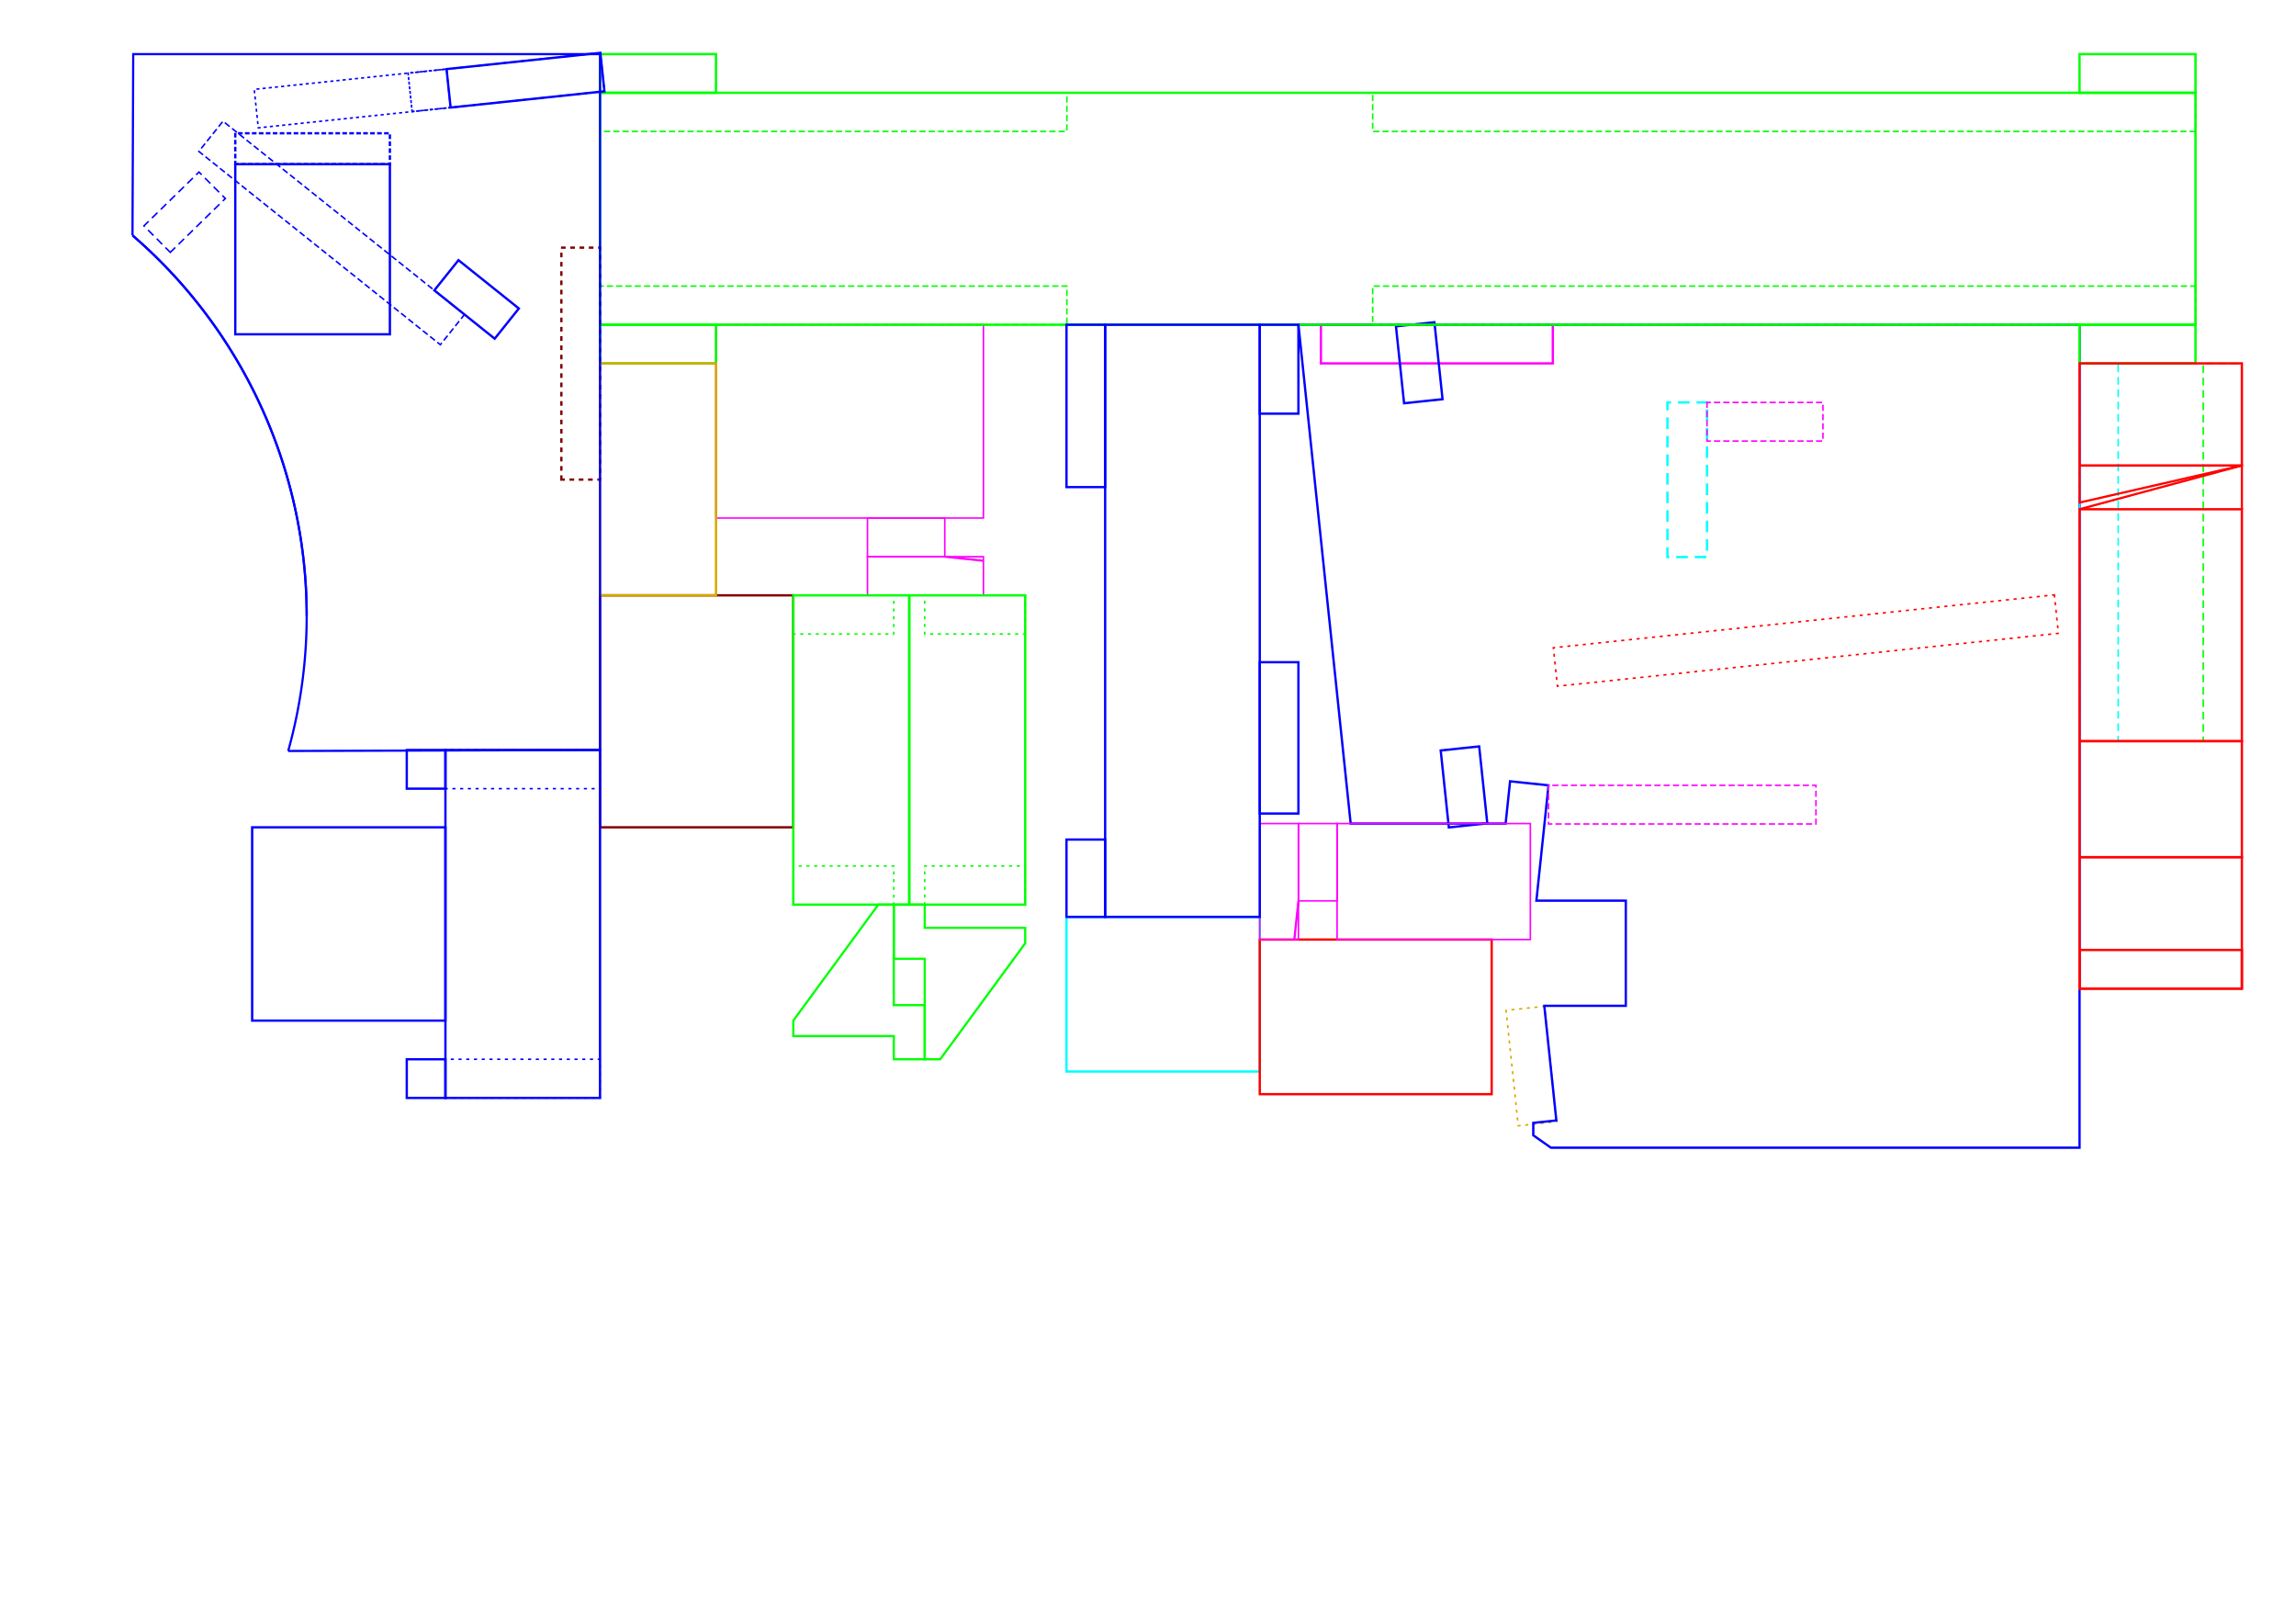 <?xml version="1.0" encoding="UTF-8" standalone="no"?>
<!-- Created with Inkscape (http://www.inkscape.org/) -->

<svg
   xmlns:dc="http://purl.org/dc/elements/1.1/"
   xmlns:cc="http://creativecommons.org/ns#"
   xmlns:rdf="http://www.w3.org/1999/02/22-rdf-syntax-ns#"
   xmlns:svg="http://www.w3.org/2000/svg"
   xmlns="http://www.w3.org/2000/svg"
   xmlns:sodipodi="http://sodipodi.sourceforge.net/DTD/sodipodi-0.dtd"
   xmlns:inkscape="http://www.inkscape.org/namespaces/inkscape"
   width="297mm"
   height="210mm"
   viewBox="0 0 1052.362 744.094"
   id="svg4243"
   version="1.1"
   inkscape:version="0.91 r13725"
   sodipodi:docname="indexer_P1.svg">
  <defs
     id="defs4245" />
  <sodipodi:namedview
     id="base"
     pagecolor="#ffffff"
     bordercolor="#666666"
     borderopacity="1.0"
     inkscape:pageopacity="0.0"
     inkscape:pageshadow="2"
     inkscape:zoom="0.7095873"
     inkscape:cx="526.1811"
     inkscape:cy="372.04724"
     inkscape:document-units="mm"
     inkscape:current-layer="layer1"
     showgrid="false"
     inkscape:snap-bbox="false"
     inkscape:bbox-paths="true"
     inkscape:object-paths="true"
     inkscape:snap-intersection-paths="true"
     inkscape:object-nodes="true"
     inkscape:snap-smooth-nodes="true"
     inkscape:snap-others="true"
     inkscape:window-width="1280"
     inkscape:window-height="697"
     inkscape:window-x="-8"
     inkscape:window-y="-8"
     inkscape:window-maximized="1"
     inkscape:snap-midpoints="false"
     inkscape:bbox-nodes="true"
     inkscape:snap-bbox-edge-midpoints="true"
     inkscape:snap-global="true"
     inkscape:snap-object-midpoints="true"
     inkscape:snap-bbox-midpoints="false"
     showguides="false"
     inkscape:snap-nodes="true"
     inkscape:snap-page="false">
    <sodipodi:guide
       position="-526.398,1539.983"
       orientation="1,0"
       id="guide4742" />
  </sodipodi:namedview>
  <g
     inkscape:label="Layer 1"
     inkscape:groupmode="layer"
     id="layer1"
     transform="translate(0,-308.268)">
    <g
       id="g9257"
       transform="matrix(-1,0,0,1,1052.362,-2.3095703e-5)">
      <rect
         transform="matrix(0,1,-1,0,0,0)"
         y="-777.337"
         x="581.102"
         height="88.583"
         width="106.299"
         id="rect9079"
         style="fill:none;fill-opacity:1;stroke:#800000;stroke-width:1.063;stroke-linecap:square;stroke-miterlimit:4;stroke-dasharray:none;stroke-dashoffset:0;stroke-opacity:1" />
      <rect
         style="fill:none;fill-opacity:1;stroke:#00ffff;stroke-width:1.063;stroke-linecap:square;stroke-miterlimit:4;stroke-dasharray:none;stroke-dashoffset:0;stroke-opacity:1"
         id="rect5634-5"
         width="70.866"
         height="88.583"
         x="728.449"
         y="-563.536"
         transform="matrix(0,1,-1,0,0,0)" />
      <g
         transform="matrix(0,-1,-1,0,1352.17,1462.244)"
         id="g7335">
        <g
           id="g5664"
           transform="translate(-4.776,2076.237)">
          <rect
             style="fill:none;fill-opacity:1;stroke:#ff00ff;stroke-width:0.709;stroke-linecap:square;stroke-miterlimit:4;stroke-dasharray:none;stroke-dashoffset:0;stroke-opacity:1"
             id="rect5284"
             width="17.717"
             height="53.15"
             x="885.918"
             y="-1378.826" />
          <rect
             style="fill:none;fill-opacity:1;stroke:#ff00ff;stroke-width:0.709;stroke-linecap:square;stroke-miterlimit:4;stroke-dasharray:none;stroke-dashoffset:0;stroke-opacity:1"
             id="rect5288"
             width="17.717"
             height="35.433"
             x="903.634"
             y="-1378.826" />
          <rect
             style="fill:none;fill-opacity:1;stroke:#ff00ff;stroke-width:0.709;stroke-linecap:square;stroke-miterlimit:4;stroke-dasharray:none;stroke-dashoffset:0;stroke-opacity:1"
             id="rect5292"
             width="88.583"
             height="122.578"
             x="921.351"
             y="-1448.255" />
          <path
             inkscape:connector-curvature="0"
             id="path5631"
             d="m 903.634,-1343.393 -1.862,17.716"
             style="fill:none;fill-rule:evenodd;stroke:#ff00ff;stroke-width:1px;stroke-linecap:butt;stroke-linejoin:miter;stroke-opacity:1" />
        </g>
      </g>
      <rect
         transform="matrix(0,-1,1,0,0,0)"
         y="368.655"
         x="-809.696"
         height="106.299"
         width="70.866"
         id="rect5007-9-7"
         style="fill:none;fill-opacity:1;stroke:#ff0000;stroke-width:1.063;stroke-linecap:square;stroke-miterlimit:4;stroke-dasharray:none;stroke-dashoffset:0;stroke-opacity:1" />
      <rect
         transform="matrix(0.105,-0.995,0.995,0.105,0,0)"
         style="fill:none;fill-opacity:1;stroke:#d4aa00;stroke-width:0.709;stroke-linecap:square;stroke-miterlimit:4;stroke-dasharray:0.709, 2.835;stroke-dashoffset:0;stroke-opacity:1"
         id="rect4929-2-6-8"
         width="53.15"
         height="17.717"
         x="-781.803"
         y="423.058" />
      <g
         transform="translate(74.409,-17.717)"
         id="g7785">
        <rect
           y="591.168"
           x="98.912"
           height="17.717"
           width="230.784"
           id="rect5565"
           style="fill:none;fill-opacity:1;stroke:#ff0000;stroke-width:0.709;stroke-linecap:square;stroke-miterlimit:4;stroke-dasharray:0.709, 2.835;stroke-dashoffset:0;stroke-opacity:1"
           transform="matrix(0.995,0.105,-0.105,0.995,0,0)" />
        <g
           id="g6387"
           transform="matrix(0,1,-1,0,927.805,384.448)">
          <rect
             style="fill:none;fill-opacity:1;stroke:#ff00ff;stroke-width:1.063;stroke-linecap:square;stroke-miterlimit:4;stroke-dasharray:none;stroke-dashoffset:0;stroke-opacity:1"
             id="rect5563"
             width="17.717"
             height="106.299"
             x="90.355"
             y="555.288" />
          <path
             style="fill:none;fill-rule:evenodd;stroke:#0000ff;stroke-width:1.063;stroke-linecap:butt;stroke-linejoin:miter;stroke-miterlimit:4;stroke-dasharray:none;stroke-opacity:1"
             d="m 90.355,903.002 0,-358.025 228.594,23.949 0,62.154 0,8.872 0,-5e-4 -19.371,2.036 1.852,17.619 52.858,-5.556 0,40.978 48.174,0 3e-5,-37.358 52.547,5.523 1.111,-10.572 5.692,0 5.679,8.084 0,242.294 z"
             id="path6796"
             inkscape:connector-curvature="0"
             sodipodi:nodetypes="cccccccccccccccccc" />
          <rect
             style="fill:none;fill-opacity:1;stroke:#0000ff;stroke-width:1.063;stroke-linecap:square;stroke-miterlimit:4;stroke-dasharray:none;stroke-dashoffset:0;stroke-opacity:1"
             id="rect6177"
             width="35.433"
             height="17.717"
             x="152.383"
             y="576.568"
             transform="matrix(0.995,0.105,-0.105,0.995,0,0)" />
          <rect
             transform="matrix(0.995,0.105,-0.105,0.995,0,0)"
             y="576.568"
             x="347.735"
             height="17.717"
             width="35.433"
             id="rect6179"
             style="fill:none;fill-opacity:1;stroke:#0000ff;stroke-width:1.063;stroke-linecap:square;stroke-miterlimit:4;stroke-dasharray:none;stroke-dashoffset:0;stroke-opacity:1" />
          <rect
             transform="matrix(0,-1,1,0,0,0)"
             y="125.951"
             x="-732.245"
             height="70.866"
             width="18.127"
             id="rect5481-6-0"
             style="fill:none;fill-opacity:1;stroke:#00ffff;stroke-width:1.063;stroke-linecap:square;stroke-miterlimit:4;stroke-dasharray:4.252, 4.252;stroke-dashoffset:0;stroke-opacity:1" />
          <rect
             style="fill:none;fill-opacity:1;stroke:#ff00ff;stroke-width:0.709;stroke-linecap:square;stroke-miterlimit:4;stroke-dasharray:2.126, 2.126;stroke-dashoffset:0;stroke-opacity:1"
             id="rect5284-2-1"
             width="17.717"
             height="122.578"
             x="301.43"
             y="659.608" />
          <rect
             style="fill:none;fill-opacity:1;stroke:#ff00ff;stroke-width:0.709;stroke-linecap:square;stroke-miterlimit:4;stroke-dasharray:2.126, 2.126;stroke-dashoffset:0;stroke-opacity:1"
             id="rect5573-4"
             width="17.717"
             height="53.15"
             x="125.951"
             y="732.245" />
        </g>
      </g>
      <g
         transform="matrix(-1,0,0,-1,1638.986,-257.952)"
         id="g5569">
        <rect
           style="fill:none;fill-opacity:1;stroke:#0000ff;stroke-width:0.709;stroke-linecap:square;stroke-miterlimit:4;stroke-dasharray:0.709, 2.835;stroke-dashoffset:0;stroke-opacity:1"
           id="rect5551"
           width="70.866"
           height="17.717"
           x="790.783"
           y="-1069.369" />
        <rect
           style="fill:none;fill-opacity:1;stroke:#0000ff;stroke-width:1.063;stroke-linecap:square;stroke-miterlimit:4;stroke-dasharray:none;stroke-dashoffset:0;stroke-opacity:1"
           id="rect6184-8"
           width="70.866"
           height="159.449"
           x="790.783"
           y="-1069.369" />
        <rect
           y="-1033.936"
           x="702.2"
           height="88.583"
           width="88.583"
           id="rect5528"
           style="fill:none;fill-opacity:1;stroke:#0000ff;stroke-width:1.063;stroke-linecap:square;stroke-miterlimit:4;stroke-dasharray:none;stroke-dashoffset:0;stroke-opacity:1" />
        <rect
           y="-1069.369"
           x="773.066"
           height="17.717"
           width="17.717"
           id="rect6182-9-2"
           style="fill:none;fill-opacity:1;stroke:#0000ff;stroke-width:1.063;stroke-linecap:square;stroke-miterlimit:4;stroke-dasharray:none;stroke-dashoffset:0;stroke-opacity:1" />
        <rect
           style="fill:none;fill-opacity:1;stroke:#0000ff;stroke-width:1.063;stroke-linecap:square;stroke-miterlimit:4;stroke-dasharray:none;stroke-dashoffset:0;stroke-opacity:1"
           id="rect5547"
           width="17.717"
           height="17.717"
           x="773.066"
           y="-927.637" />
        <rect
           y="-927.637"
           x="790.783"
           height="17.717"
           width="70.866"
           id="rect5553"
           style="fill:none;fill-opacity:1;stroke:#0000ff;stroke-width:0.709;stroke-linecap:square;stroke-miterlimit:4;stroke-dasharray:0.709, 2.835;stroke-dashoffset:0;stroke-opacity:1" />
      </g>
      <g
         id="g6131"
         transform="translate(-987.524,1400.173)">
        <rect
           style="fill:none;fill-opacity:1;stroke:#00ff00;stroke-width:1.063;stroke-linecap:square;stroke-miterlimit:4;stroke-dasharray:none;stroke-dashoffset:0;stroke-opacity:1"
           id="rect5406"
           width="731.275"
           height="106.299"
           x="1033.587"
           y="-1049.385" />
        <rect
           style="fill:none;fill-opacity:1;stroke:#00ff00;stroke-width:1.063;stroke-linecap:square;stroke-miterlimit:4;stroke-dasharray:none;stroke-dashoffset:0;stroke-opacity:1"
           id="rect5397-3"
           width="53.15"
           height="17.717"
           x="1033.587"
           y="-1067.102" />
        <rect
           y="-943.086"
           x="1033.587"
           height="17.717"
           width="53.15"
           id="rect5426"
           style="fill:none;fill-opacity:1;stroke:#00ff00;stroke-width:1.063;stroke-linecap:square;stroke-miterlimit:4;stroke-dasharray:none;stroke-dashoffset:0;stroke-opacity:1" />
        <rect
           y="-1067.102"
           x="1711.712"
           height="17.717"
           width="53.15"
           id="rect5428"
           style="fill:none;fill-opacity:1;stroke:#00ff00;stroke-width:1.063;stroke-linecap:square;stroke-miterlimit:4;stroke-dasharray:none;stroke-dashoffset:0;stroke-opacity:1" />
        <rect
           style="fill:none;fill-opacity:1;stroke:#00ff00;stroke-width:1.063;stroke-linecap:square;stroke-miterlimit:4;stroke-dasharray:none;stroke-dashoffset:0;stroke-opacity:1"
           id="rect5430"
           width="53.15"
           height="17.717"
           x="1711.712"
           y="-943.086" />
        <rect
           y="-1049.385"
           x="1033.587"
           height="17.717"
           width="377.137"
           id="rect5432"
           style="fill:none;fill-opacity:1;stroke:#00ff00;stroke-width:0.709;stroke-linecap:square;stroke-miterlimit:4;stroke-dasharray:2.126, 2.126;stroke-dashoffset:0;stroke-opacity:1" />
        <rect
           style="fill:none;fill-opacity:1;stroke:#00ff00;stroke-width:0.709;stroke-linecap:square;stroke-miterlimit:4;stroke-dasharray:2.126, 2.126;stroke-dashoffset:0;stroke-opacity:1"
           id="rect5434"
           width="377.137"
           height="17.717"
           x="1033.587"
           y="-960.802" />
        <rect
           y="-1049.385"
           x="1550.896"
           height="17.717"
           width="213.966"
           id="rect5436"
           style="fill:none;fill-opacity:1;stroke:#00ff00;stroke-width:0.709;stroke-linecap:square;stroke-miterlimit:4;stroke-dasharray:2.126, 2.126;stroke-dashoffset:0;stroke-opacity:1" />
        <rect
           style="fill:none;fill-opacity:1;stroke:#00ff00;stroke-width:0.709;stroke-linecap:square;stroke-miterlimit:4;stroke-dasharray:2.126, 2.126;stroke-dashoffset:0;stroke-opacity:1"
           id="rect5438"
           width="213.966"
           height="17.717"
           x="1550.896"
           y="-960.802" />
      </g>
      <g
         transform="matrix(-1,0,0,1,1358.599,-124.385)"
         id="g7349">
        <g
           id="g5702"
           transform="translate(-4.776,2076.237)">
          <rect
             y="-1266.171"
             x="888.421"
             height="53.15"
             width="17.717"
             id="rect5601"
             style="fill:none;fill-opacity:1;stroke:#ff00ff;stroke-width:0.709;stroke-linecap:square;stroke-miterlimit:4;stroke-dasharray:none;stroke-dashoffset:0;stroke-opacity:1" />
          <rect
             y="-1266.171"
             x="906.138"
             height="35.433"
             width="17.717"
             id="rect5603"
             style="fill:none;fill-opacity:1;stroke:#ff00ff;stroke-width:0.709;stroke-linecap:square;stroke-miterlimit:4;stroke-dasharray:none;stroke-dashoffset:0;stroke-opacity:1" />
          <rect
             style="fill:none;fill-opacity:1;stroke:#ff00ff;stroke-width:0.709;stroke-linecap:square;stroke-miterlimit:4;stroke-dasharray:none;stroke-dashoffset:0;stroke-opacity:1"
             id="rect5605"
             width="88.583"
             height="53.15"
             x="923.854"
             y="-1266.171" />
          <path
             style="fill:none;fill-rule:evenodd;stroke:#ff00ff;stroke-width:1px;stroke-linecap:butt;stroke-linejoin:miter;stroke-opacity:1"
             d="m 906.138,-1230.738 -1.862,17.716"
             id="path5633"
             inkscape:connector-curvature="0" />
        </g>
      </g>
      <g
         style="stroke:#0000ff"
         id="g7477"
         transform="matrix(0,-1,1,0,2038.543,861.041)">
        <rect
           style="fill:none;fill-opacity:1;stroke:#0000ff;stroke-width:1.063;stroke-linecap:square;stroke-miterlimit:4;stroke-dasharray:none;stroke-dashoffset:0;stroke-opacity:1"
           id="rect5837"
           width="271.362"
           height="70.866"
           x="132.592"
           y="-1563.589" />
        <rect
           y="-1492.723"
           x="132.592"
           height="17.717"
           width="35.433"
           id="rect5839-0"
           style="fill:none;fill-opacity:1;stroke:#0000ff;stroke-width:1.063;stroke-linecap:square;stroke-miterlimit:4;stroke-dasharray:none;stroke-dashoffset:0;stroke-opacity:1" />
        <rect
           y="-1581.306"
           x="179.958"
           height="17.717"
           width="69.338"
           id="rect5839-0-0"
           style="fill:none;fill-opacity:1;stroke:#0000ff;stroke-width:1.063;stroke-linecap:square;stroke-miterlimit:4;stroke-dasharray:none;stroke-dashoffset:0;stroke-opacity:1" />
        <rect
           style="fill:none;fill-opacity:1;stroke:#0000ff;stroke-width:1.063;stroke-linecap:square;stroke-miterlimit:4;stroke-dasharray:none;stroke-dashoffset:0;stroke-opacity:1"
           id="rect5874"
           width="40.748"
           height="17.717"
           x="363.207"
           y="-1581.306" />
        <rect
           style="fill:none;fill-opacity:1;stroke:#0000ff;stroke-width:1.063;stroke-linecap:square;stroke-miterlimit:4;stroke-dasharray:none;stroke-dashoffset:0;stroke-opacity:1"
           id="rect5874-2"
           width="74.409"
           height="17.717"
           x="329.545"
           y="-1492.723" />
      </g>
      <rect
         transform="scale(-1,-1)"
         style="fill:none;fill-opacity:1;stroke:#d4aa00;stroke-width:1.063;stroke-linecap:square;stroke-miterlimit:4;stroke-dasharray:none;stroke-dashoffset:0;stroke-opacity:1"
         id="rect4929-2-6"
         width="53.15"
         height="106.299"
         x="-777.337"
         y="-581.102" />
      <g
         transform="matrix(0,-1,1,0,-228.72,1316.379)"
         id="g8055">
        <path
           style="fill:none;fill-rule:evenodd;stroke:#00ff00;stroke-width:1px;stroke-linecap:butt;stroke-linejoin:miter;stroke-opacity:1"
           d="m 522.678,857.239 0,-7.087 53.15,-38.976 7.087,0 0,46.063 10.63,0 0,14.173 -24.803,0 -10e-6,-14.173 z"
           id="path5158"
           inkscape:connector-curvature="0" />
        <g
           id="g8026"
           transform="translate(0,53.15)">
          <rect
             transform="matrix(0,1,-1,0,0,0)"
             y="-735.276"
             x="811.176"
             height="141.732"
             width="53.15"
             id="rect5140-6"
             style="fill:none;fill-opacity:1;stroke:#00ff00;stroke-width:1.063;stroke-linecap:square;stroke-miterlimit:4;stroke-dasharray:none;stroke-dashoffset:0;stroke-opacity:1" />
          <rect
             y="818.262"
             x="593.544"
             height="46.063"
             width="17.717"
             id="rect8007"
             style="fill:none;fill-opacity:1;stroke:#00ff00;stroke-width:0.709;stroke-linecap:square;stroke-miterlimit:4;stroke-dasharray:0.709, 2.835;stroke-dashoffset:0;stroke-opacity:1" />
          <rect
             y="818.262"
             x="717.56"
             height="46.063"
             width="17.717"
             id="rect8007-9"
             style="fill:none;fill-opacity:1;stroke:#00ff00;stroke-width:0.709;stroke-linecap:square;stroke-miterlimit:4;stroke-dasharray:0.709, 2.835;stroke-dashoffset:0;stroke-opacity:1" />
        </g>
        <g
           id="g8048"
           transform="matrix(0,-1,-1,0,1617.318,1372.83)">
          <rect
             style="fill:none;fill-opacity:1;stroke:#00ff00;stroke-width:1.063;stroke-linecap:square;stroke-miterlimit:4;stroke-dasharray:none;stroke-dashoffset:0;stroke-opacity:1"
             id="rect8005"
             width="53.15"
             height="141.732"
             x="-561.654"
             y="-1023.774"
             transform="scale(-1,-1)" />
          <rect
             y="882.042"
             x="515.591"
             height="17.717"
             width="46.063"
             id="rect8031"
             style="fill:none;fill-opacity:1;stroke:#00ff00;stroke-width:0.709;stroke-linecap:square;stroke-miterlimit:4;stroke-dasharray:0.709, 2.835;stroke-dashoffset:0;stroke-opacity:1" />
          <rect
             y="1006.058"
             x="515.591"
             height="17.717"
             width="46.063"
             id="rect8031-2"
             style="fill:none;fill-opacity:1;stroke:#00ff00;stroke-width:0.709;stroke-linecap:square;stroke-miterlimit:4;stroke-dasharray:0.709, 2.835;stroke-dashoffset:0;stroke-opacity:1" />
        </g>
        <path
           inkscape:connector-curvature="0"
           id="path8053"
           d="m 593.544,871.412 0,7.087 -53.15,38.976 -7.087,0 0,-46.063 -10.63,0 0,-14.173 24.803,0 10e-6,14.173 z"
           style="fill:none;fill-rule:evenodd;stroke:#00ff00;stroke-width:1px;stroke-linecap:butt;stroke-linejoin:miter;stroke-opacity:1" />
      </g>
      <g
         transform="translate(1.26,-1.3646668e-4)"
         id="g9025">
        <rect
           transform="matrix(-0.781,0.625,-0.625,-0.781,0,0)"
           y="-894.403"
           x="-513.396"
           height="17.717"
           width="141.732"
           id="rect4997-5"
           style="fill:none;fill-opacity:1;stroke:#0000ff;stroke-width:0.709;stroke-linecap:square;stroke-miterlimit:4;stroke-dasharray:2.126, 2.126;stroke-dashoffset:0;stroke-opacity:1" />
        <rect
           style="fill:none;fill-opacity:1;stroke:#0000ff;stroke-width:1.063;stroke-linecap:square;stroke-miterlimit:4;stroke-dasharray:none;stroke-dashoffset:0;stroke-opacity:1"
           id="rect4987-0"
           width="70.866"
           height="77.953"
           x="-943.265"
           y="-461.466"
           ry="0"
           transform="scale(-1,-1)" />
        <rect
           ry="0"
           y="-383.514"
           x="-943.265"
           height="14.173"
           width="70.866"
           id="rect4989-5"
           style="fill:none;fill-opacity:1;stroke:#0000ff;stroke-width:1.063;stroke-linecap:square;stroke-miterlimit:4;stroke-dasharray:1.063, 2.126;stroke-dashoffset:0;stroke-opacity:1"
           transform="scale(-1,-1)" />
        <rect
           style="fill:none;fill-opacity:1;stroke:#800000;stroke-width:1.063;stroke-linecap:square;stroke-miterlimit:4;stroke-dasharray:1.063, 3.189;stroke-dashoffset:0;stroke-opacity:1"
           id="rect5007-2"
           width="17.717"
           height="106.299"
           x="-793.794"
           y="-528.051"
           transform="scale(-1,-1)" />
        <path
           style="fill:none;fill-rule:evenodd;stroke:#0000ff;stroke-width:1px;stroke-linecap:butt;stroke-linejoin:miter;stroke-opacity:1"
           id="path5009-4"
           sodipodi:type="arc"
           sodipodi:cx="-1140.8448"
           sodipodi:cy="-590.49768"
           sodipodi:rx="230.31496"
           sodipodi:ry="230.31496"
           sodipodi:start="0"
           sodipodi:end="0.85844064"
           d="m -910.53,-590.498 a 230.315,230.315 0 0 1 -79.777,174.308"
           sodipodi:open="true"
           transform="scale(-1,-1)" />
        <g
           style="stroke:#0000ff"
           id="g5911-6"
           transform="matrix(-1,0,0,-1,1502.652,872.422)">
          <path
             style="fill:none;fill-rule:evenodd;stroke:#0000ff;stroke-width:1px;stroke-linecap:butt;stroke-linejoin:miter;stroke-opacity:1"
             id="circle4933-6"
             sodipodi:type="arc"
             sodipodi:cx="361.80679"
             sodipodi:cy="281.92468"
             sodipodi:rx="230.31496"
             sodipodi:ry="230.31496"
             sodipodi:start="6.0109815"
             sodipodi:end="0.85844064"
             d="M 583.642,220.003 A 230.315,230.315 0 0 1 512.345,456.233"
             sodipodi:open="true" />
          <path
             style="fill:none;fill-rule:evenodd;stroke:#0000ff;stroke-width:1px;stroke-linecap:butt;stroke-linejoin:miter;stroke-opacity:1"
             d="m 512.276,456.292 0.333,83.059 213.965,2e-5 -3e-5,-318.898 -142.932,-0.45"
             id="path4935-1"
             inkscape:connector-curvature="0"
             sodipodi:nodetypes="ccccc" />
        </g>
        <rect
           style="fill:none;fill-opacity:1;stroke:#0000ff;stroke-width:1.063;stroke-linecap:square;stroke-miterlimit:4;stroke-dasharray:none;stroke-dashoffset:0;stroke-opacity:1"
           id="rect5850-7"
           width="35.433"
           height="17.717"
           x="-389.38"
           y="858.97"
           transform="matrix(-0.781,0.625,0.625,0.781,0,0)" />
        <rect
           style="fill:none;fill-opacity:1;stroke:#0000ff;stroke-width:0.709;stroke-linecap:square;stroke-miterlimit:4;stroke-dasharray:2.835, 2.835;stroke-dashoffset:0;stroke-opacity:1"
           id="rect6104-5"
           width="35.299"
           height="17.108"
           x="-988.753"
           y="376.906"
           transform="matrix(-0.715,-0.699,0.706,-0.709,0,0)" />
        <g
           style="stroke:#0000ff"
           transform="matrix(-1,0,0,-1,1502.652,872.422)"
           id="g6186">
          <rect
             style="fill:none;fill-opacity:1;stroke:#0000ff;stroke-width:0.709;stroke-linecap:square;stroke-miterlimit:4;stroke-dasharray:0.709, 2.126;stroke-dashoffset:0;stroke-opacity:1"
             id="rect6180"
             width="159.449"
             height="17.717"
             x="619.522"
             y="442.732"
             transform="matrix(0.995,0.105,-0.105,0.995,0,0)" />
          <rect
             style="fill:none;fill-opacity:1;stroke:#0000ff;stroke-width:0.709;stroke-linecap:square;stroke-miterlimit:4;stroke-dasharray:0.709, 1.417;stroke-dashoffset:0;stroke-opacity:1"
             id="rect6182"
             width="17.717"
             height="17.717"
             x="690.388"
             y="442.732"
             transform="matrix(0.995,0.105,-0.105,0.995,0,0)" />
          <rect
             y="442.732"
             x="708.105"
             height="17.717"
             width="70.866"
             id="rect6184"
             style="fill:none;fill-opacity:1;stroke:#0000ff;stroke-width:1.063;stroke-linecap:square;stroke-miterlimit:4;stroke-dasharray:none;stroke-dashoffset:0;stroke-opacity:1"
             transform="matrix(0.995,0.105,-0.105,0.995,0,0)" />
        </g>
      </g>
      <g
         transform="matrix(-1,0,0,-1,1036.409,1147.536)"
         id="g9126">
        <rect
           y="499.606"
           x="993.89"
           height="173.126"
           width="17.717"
           id="rect8956"
           style="fill:none;fill-opacity:1;stroke:#00ff00;stroke-width:0.709;stroke-linecap:square;stroke-miterlimit:4;stroke-dasharray:2.835, 2.835;stroke-dashoffset:0;stroke-opacity:1" />
        <rect
           style="fill:none;fill-opacity:1;stroke:#00ffff;stroke-width:0.709;stroke-linecap:square;stroke-miterlimit:4;stroke-dasharray:2.835, 2.835;stroke-dashoffset:0;stroke-opacity:1"
           id="rect8954"
           width="17.717"
           height="173.126"
           x="937.197"
           y="499.606" />
        <g
           id="g7627"
           transform="matrix(0,-1,1,0,106.765,1173.206)">
          <path
             inkscape:connector-curvature="0"
             id="path5486-2"
             d="m 567.301,830.432 -20.055,74.409 20.055,0"
             style="fill:none;fill-rule:evenodd;stroke:#ff0000;stroke-width:1px;stroke-linecap:butt;stroke-linejoin:miter;stroke-opacity:1" />
          <rect
             style="fill:none;fill-opacity:1;stroke:#ff0000;stroke-width:1.063;stroke-linecap:square;stroke-miterlimit:4;stroke-dasharray:none;stroke-dashoffset:0;stroke-opacity:1"
             id="rect5484-4"
             width="106.299"
             height="74.409"
             x="567.301"
             y="830.432" />
          <rect
             y="830.432"
             x="673.6"
             height="74.409"
             width="53.15"
             id="rect6962-7"
             style="fill:none;fill-opacity:1;stroke:#ff0000;stroke-width:1.063;stroke-linecap:square;stroke-miterlimit:4;stroke-dasharray:none;stroke-dashoffset:0;stroke-opacity:1" />
          <rect
             y="830.432"
             x="726.75"
             height="74.409"
             width="60.236"
             id="rect5131"
             style="fill:none;fill-opacity:1;stroke:#ff0000;stroke-width:1.063;stroke-linecap:square;stroke-miterlimit:4;stroke-dasharray:none;stroke-dashoffset:0;stroke-opacity:1" />
          <rect
             style="fill:none;fill-opacity:1;stroke:#ff0000;stroke-width:1.063;stroke-linecap:square;stroke-miterlimit:4;stroke-dasharray:none;stroke-dashoffset:0;stroke-opacity:1"
             id="rect5133"
             width="17.717"
             height="74.409"
             x="769.269"
             y="830.432" />
        </g>
        <g
           id="g7623"
           transform="matrix(0,-1,1,0,106.765,1136.198)">
          <path
             style="fill:none;fill-rule:evenodd;stroke:#ff0000;stroke-width:1px;stroke-linecap:butt;stroke-linejoin:miter;stroke-opacity:1"
             d="m 510.238,904.841 17.008,-74.409 -17.008,0"
             id="path4759"
             inkscape:connector-curvature="0" />
          <rect
             y="830.432"
             x="463.466"
             height="74.409"
             width="46.772"
             id="rect5303"
             style="fill:none;fill-opacity:1;stroke:#ff0000;stroke-width:1.063;stroke-linecap:square;stroke-miterlimit:4;stroke-dasharray:none;stroke-dashoffset:0;stroke-opacity:1" />
        </g>
      </g>
    </g>
  </g>
</svg>
